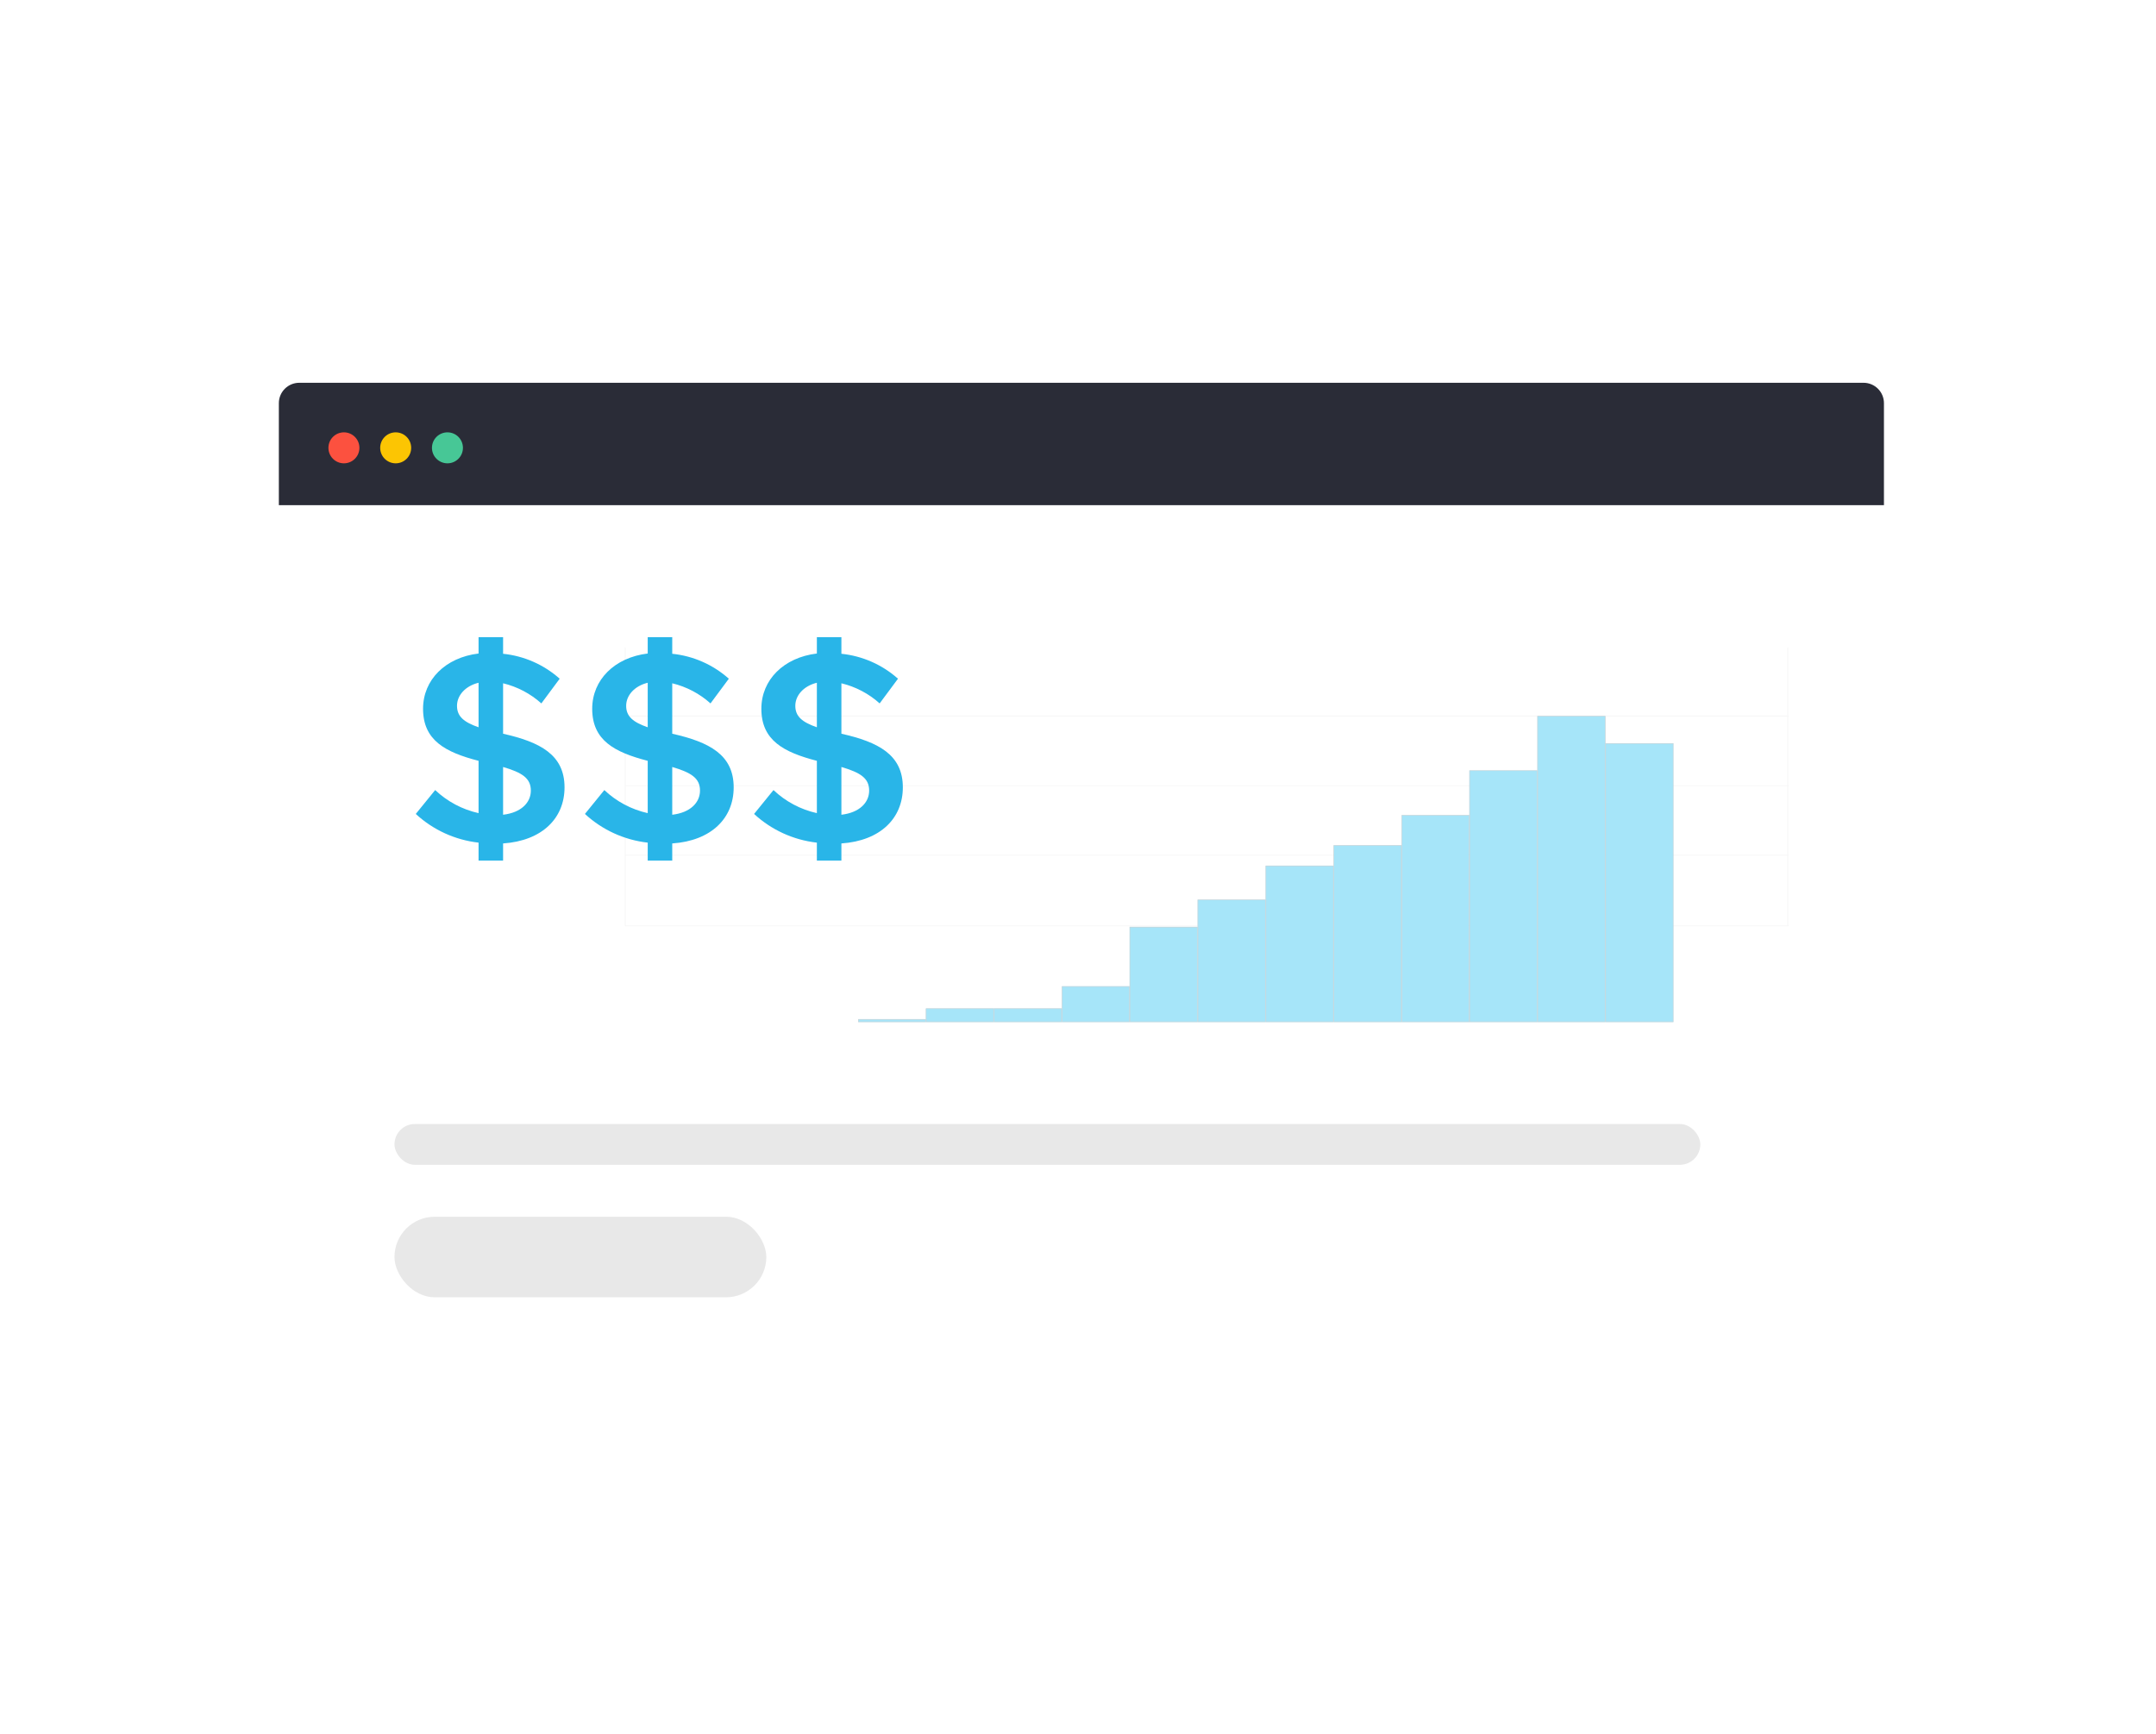 <svg width="317" height="255" viewBox="0 0 317 255" fill="none" xmlns="http://www.w3.org/2000/svg">
<g filter="url(#filter0_d_21_7181)">
<rect x="41" y="49" width="236" height="158.548" rx="3.055" fill="white"/>
<path d="M91.922 128.867H262.999" stroke="#E6E6E6" stroke-width="0.125"/>
<path d="M91.922 118.484H262.999" stroke="#E6E6E6" stroke-width="0.125"/>
<path d="M91.922 108.25H262.999" stroke="#E6E6E6" stroke-width="0.125"/>
<path d="M91.922 98.008H262.999" stroke="#E6E6E6" stroke-width="0.125"/>
<path d="M262.859 87.914V128.87" stroke="#E6E6E6" stroke-width="0.125"/>
<path d="M91.922 87.914V128.87" stroke="#E6E6E6" stroke-width="0.125"/>
<g clip-path="url(#clip0_21_7181)">
<rect x="126.18" y="142.581" width="9.955" height="0.427" fill="#00B4EF"/>
</g>
<rect x="126.215" y="142.617" width="9.884" height="0.356" stroke="#7A7A7A" stroke-width="0.071"/>
<g clip-path="url(#clip1_21_7181)">
<rect x="136.134" y="141.008" width="10" height="2" fill="#00B4EF"/>
</g>
<rect x="136.17" y="141.043" width="9.929" height="1.929" stroke="#7A7A7A" stroke-width="0.071"/>
<g clip-path="url(#clip2_21_7181)">
<rect x="146.134" y="141.008" width="10" height="2" fill="#00B4EF"/>
</g>
<rect x="146.17" y="141.043" width="9.929" height="1.929" stroke="#7A7A7A" stroke-width="0.071"/>
<g clip-path="url(#clip3_21_7181)">
<rect x="156.134" y="137.746" width="9.955" height="5.262" fill="#00B4EF"/>
</g>
<rect x="156.17" y="137.782" width="9.884" height="5.191" stroke="#7A7A7A" stroke-width="0.071"/>
<g clip-path="url(#clip4_21_7181)">
<rect x="166.089" y="129.008" width="10" height="14" fill="#00B4EF"/>
</g>
<rect x="166.124" y="129.043" width="9.929" height="13.929" stroke="#7A7A7A" stroke-width="0.071"/>
<g clip-path="url(#clip5_21_7181)">
<rect x="176.089" y="125.008" width="10" height="18" fill="#00B4EF"/>
</g>
<rect x="176.124" y="125.043" width="9.929" height="17.929" stroke="#7A7A7A" stroke-width="0.071"/>
<g clip-path="url(#clip6_21_7181)">
<rect x="186.089" y="120.008" width="10" height="23" fill="#00B4EF"/>
</g>
<rect x="186.124" y="120.043" width="9.929" height="22.929" stroke="#7A7A7A" stroke-width="0.071"/>
<g clip-path="url(#clip7_21_7181)">
<rect x="196.089" y="117.008" width="10" height="26" fill="#00B4EF"/>
</g>
<rect x="196.124" y="117.043" width="9.929" height="25.929" stroke="#7A7A7A" stroke-width="0.071"/>
<g clip-path="url(#clip8_21_7181)">
<rect x="206.089" y="112.575" width="9.955" height="30.433" fill="#00B4EF"/>
</g>
<rect x="206.124" y="112.611" width="9.884" height="30.362" stroke="#7A7A7A" stroke-width="0.071"/>
<g clip-path="url(#clip9_21_7181)">
<rect x="216.044" y="106.008" width="10" height="37" fill="#00B4EF"/>
</g>
<rect x="216.079" y="106.043" width="9.929" height="36.929" stroke="#7A7A7A" stroke-width="0.071"/>
<g clip-path="url(#clip10_21_7181)">
<rect x="226.044" y="98.008" width="10" height="45" fill="#00B4EF"/>
</g>
<rect x="226.079" y="98.043" width="9.929" height="44.929" stroke="#7A7A7A" stroke-width="0.071"/>
<g clip-path="url(#clip11_21_7181)">
<rect x="236.044" y="102.008" width="10" height="41" fill="#00B4EF"/>
</g>
<rect x="236.079" y="102.043" width="9.929" height="40.929" stroke="#7A7A7A" stroke-width="0.071"/>
<g clip-path="url(#clip12_21_7181)">
<rect x="58" y="158" width="192" height="6" rx="3" fill="#BDBDBD"/>
<rect x="58" y="171.638" width="54.672" height="11.846" rx="5.923" fill="#BDBDBD"/>
</g>
<g filter="url(#filter1_b_21_7181)">
<path d="M41 52C41 50.343 42.343 49 44 49H274C275.657 49 277 50.343 277 52V67H41V52Z" fill="#2A2C37"/>
</g>
<circle cx="50.567" cy="58.567" r="2.278" fill="#FC513F"/>
<circle cx="58.178" cy="58.567" r="2.278" fill="#FCC503"/>
<circle cx="65.789" cy="58.567" r="2.278" fill="#47C796"/>
<g opacity="0.65" filter="url(#filter2_d_21_7181)">
<rect x="41" y="67" width="236" height="140" rx="3" fill="white"/>
</g>
</g>
<path d="M73.97 124.033V126.558H70.364V123.915C66.913 123.527 63.678 122.048 61.133 119.694L63.985 116.183C65.764 117.868 67.969 119.041 70.364 119.576V111.883C65.491 110.62 62.203 108.885 62.203 104.229C62.203 99.968 65.491 96.692 70.364 96.102V93.695H73.97V96.141C77.063 96.46 79.975 97.744 82.291 99.81L79.596 103.44C77.997 102.003 76.063 100.986 73.97 100.481V107.898C79.398 109.121 83.004 110.975 83.004 115.788C83.004 120.325 79.715 123.639 73.97 124.033ZM70.364 106.951V100.402C68.423 100.875 67.194 102.256 67.194 103.795C67.194 105.373 68.225 106.201 70.364 106.951ZM78.051 116.261C78.051 114.447 76.783 113.618 73.97 112.79V119.812C76.664 119.497 78.051 117.998 78.051 116.261Z" fill="#29B5E8"/>
<path d="M98.841 124.033V126.558H95.235V123.915C91.784 123.527 88.548 122.048 86.004 119.694L88.856 116.183C90.635 117.868 92.84 119.041 95.235 119.576V111.883C90.361 110.62 87.073 108.885 87.073 104.229C87.073 99.968 90.362 96.692 95.235 96.102V93.695H98.841V96.141C101.934 96.46 104.846 97.744 107.161 99.81L104.466 103.44C102.868 102.003 100.934 100.986 98.841 100.481V107.898C104.269 109.121 107.874 110.975 107.874 115.788C107.874 120.325 104.586 123.639 98.841 124.033ZM95.235 106.951V100.402C93.294 100.875 92.065 102.256 92.065 103.795C92.065 105.373 93.096 106.201 95.235 106.951ZM102.922 116.261C102.922 114.447 101.654 113.618 98.841 112.79V119.812C101.535 119.497 102.922 117.998 102.922 116.261Z" fill="#29B5E8"/>
<path d="M123.712 124.033V126.558H120.106V123.915C116.655 123.527 113.419 122.048 110.874 119.694L113.727 116.183C115.505 117.868 117.71 119.041 120.106 119.576V111.883C115.232 110.62 111.944 108.885 111.944 104.229C111.944 99.968 115.232 96.692 120.106 96.102V93.695H123.712V96.141C126.804 96.46 129.717 97.744 132.032 99.81L129.337 103.44C127.738 102.003 125.805 100.986 123.712 100.481V107.898C129.14 109.121 132.745 110.975 132.745 115.788C132.745 120.325 129.456 123.639 123.712 124.033ZM120.106 106.951V100.402C118.165 100.875 116.936 102.256 116.936 103.795C116.936 105.373 117.966 106.201 120.106 106.951ZM127.793 116.261C127.793 114.447 126.524 113.618 123.712 112.79V119.812C126.406 119.497 127.793 117.998 127.793 116.261Z" fill="#29B5E8"/>
<defs>
<filter id="filter0_d_21_7181" x="19.131" y="34.421" width="279.737" height="202.286" filterUnits="userSpaceOnUse" color-interpolation-filters="sRGB">
<feFlood flood-opacity="0" result="BackgroundImageFix"/>
<feColorMatrix in="SourceAlpha" type="matrix" values="0 0 0 0 0 0 0 0 0 0 0 0 0 0 0 0 0 0 127 0" result="hardAlpha"/>
<feOffset dy="7.29"/>
<feGaussianBlur stdDeviation="10.934"/>
<feComposite in2="hardAlpha" operator="out"/>
<feColorMatrix type="matrix" values="0 0 0 0 1 0 0 0 0 1 0 0 0 0 1 0 0 0 0.1 0"/>
<feBlend mode="normal" in2="BackgroundImageFix" result="effect1_dropShadow_21_7181"/>
<feBlend mode="normal" in="SourceGraphic" in2="effect1_dropShadow_21_7181" result="shape"/>
</filter>
<filter id="filter1_b_21_7181" x="-7.88" y="0.12" width="333.761" height="115.761" filterUnits="userSpaceOnUse" color-interpolation-filters="sRGB">
<feFlood flood-opacity="0" result="BackgroundImageFix"/>
<feGaussianBlur in="BackgroundImageFix" stdDeviation="24.44"/>
<feComposite in2="SourceAlpha" operator="in" result="effect1_backgroundBlur_21_7181"/>
<feBlend mode="normal" in="SourceGraphic" in2="effect1_backgroundBlur_21_7181" result="shape"/>
</filter>
<filter id="filter2_d_21_7181" x="19.131" y="52.421" width="279.737" height="183.737" filterUnits="userSpaceOnUse" color-interpolation-filters="sRGB">
<feFlood flood-opacity="0" result="BackgroundImageFix"/>
<feColorMatrix in="SourceAlpha" type="matrix" values="0 0 0 0 0 0 0 0 0 0 0 0 0 0 0 0 0 0 127 0" result="hardAlpha"/>
<feOffset dy="7.29"/>
<feGaussianBlur stdDeviation="10.934"/>
<feComposite in2="hardAlpha" operator="out"/>
<feColorMatrix type="matrix" values="0 0 0 0 0 0 0 0 0 0 0 0 0 0 0 0 0 0 0.1 0"/>
<feBlend mode="normal" in2="BackgroundImageFix" result="effect1_dropShadow_21_7181"/>
<feBlend mode="normal" in="SourceGraphic" in2="effect1_dropShadow_21_7181" result="shape"/>
</filter>
<clipPath id="clip0_21_7181">
<rect x="126.18" y="142.581" width="9.955" height="0.427" fill="white"/>
</clipPath>
<clipPath id="clip1_21_7181">
<rect x="136.134" y="141.008" width="10" height="2" fill="white"/>
</clipPath>
<clipPath id="clip2_21_7181">
<rect x="146.134" y="141.008" width="10" height="2" fill="white"/>
</clipPath>
<clipPath id="clip3_21_7181">
<rect x="156.134" y="137.746" width="9.955" height="5.262" fill="white"/>
</clipPath>
<clipPath id="clip4_21_7181">
<rect x="166.089" y="129.008" width="10" height="14" fill="white"/>
</clipPath>
<clipPath id="clip5_21_7181">
<rect x="176.089" y="125.008" width="10" height="18" fill="white"/>
</clipPath>
<clipPath id="clip6_21_7181">
<rect x="186.089" y="120.008" width="10" height="23" fill="white"/>
</clipPath>
<clipPath id="clip7_21_7181">
<rect x="196.089" y="117.008" width="10" height="26" fill="white"/>
</clipPath>
<clipPath id="clip8_21_7181">
<rect x="206.089" y="112.575" width="9.955" height="30.433" fill="white"/>
</clipPath>
<clipPath id="clip9_21_7181">
<rect x="216.044" y="106.008" width="10" height="37" fill="white"/>
</clipPath>
<clipPath id="clip10_21_7181">
<rect x="226.044" y="98.008" width="10" height="45" fill="white"/>
</clipPath>
<clipPath id="clip11_21_7181">
<rect x="236.044" y="102.008" width="10" height="41" fill="white"/>
</clipPath>
<clipPath id="clip12_21_7181">
<rect width="192" height="26" fill="white" transform="translate(58 158)"/>
</clipPath>
</defs>
</svg>
